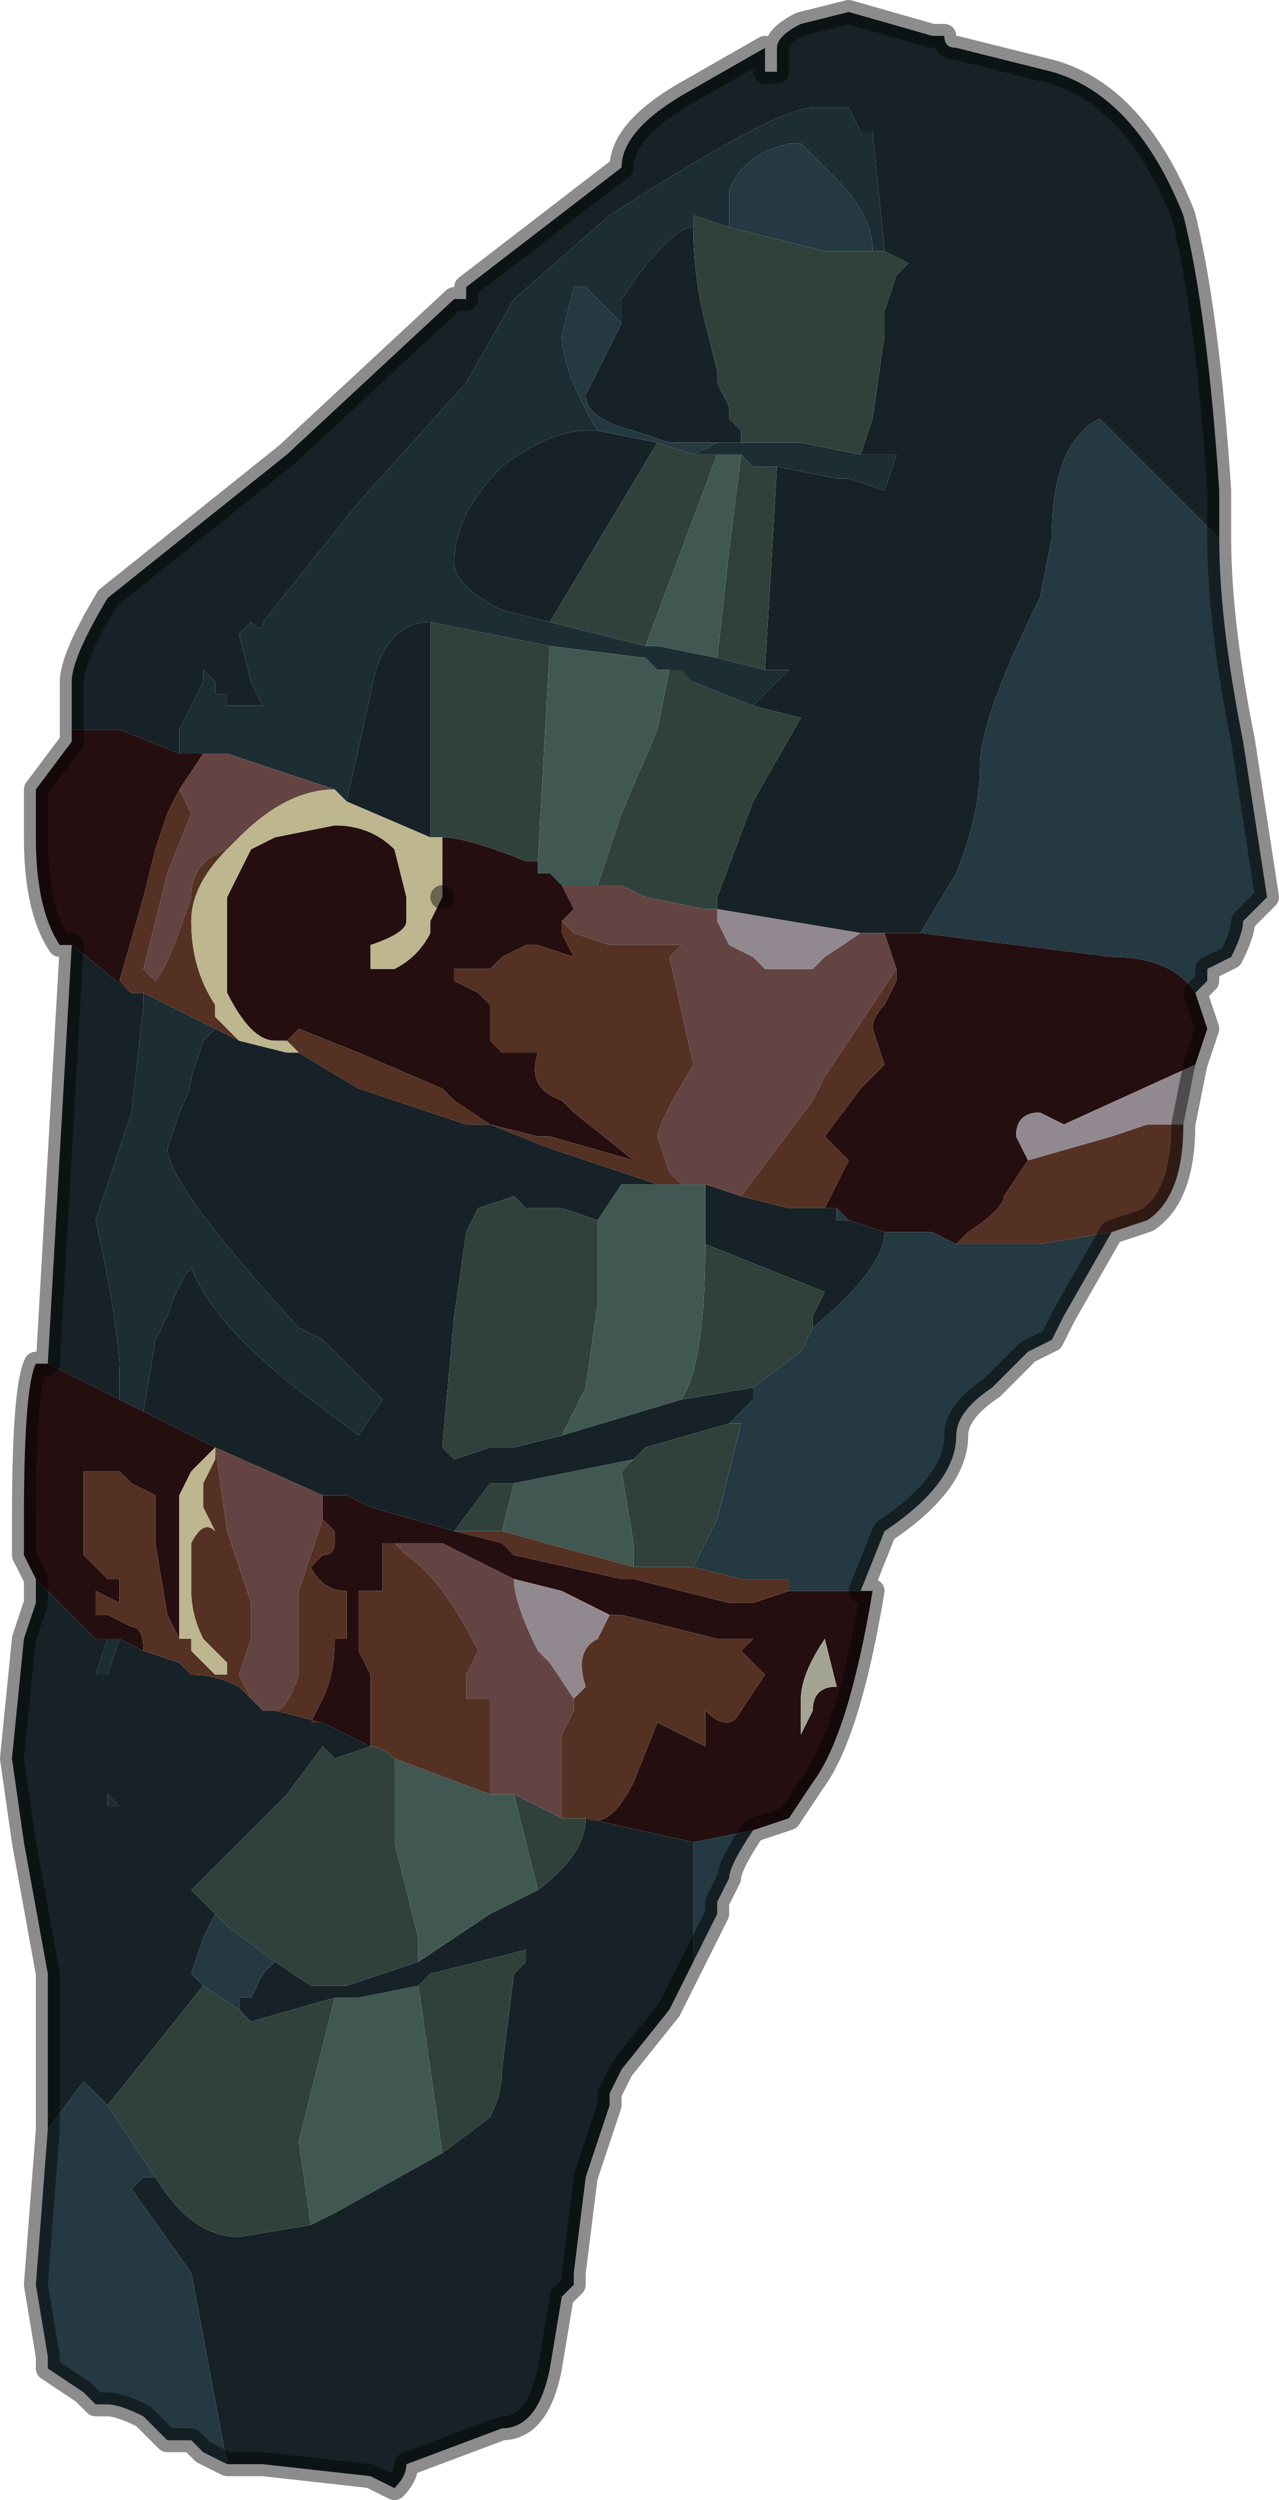 <?xml version="1.0" encoding="UTF-8" standalone="no"?>
<svg xmlns:xlink="http://www.w3.org/1999/xlink" height="10.45px" width="5.35px" xmlns="http://www.w3.org/2000/svg">
  <g transform="matrix(1.0, 0.0, 0.0, 1.0, 2.5, 5.3)">
    <path d="M-2.2 -2.25 L-2.2 -2.45 Q-2.2 -2.55 -2.05 -2.8 L-1.3 -3.4 -0.6 -4.05 -0.55 -4.05 Q-0.55 -4.05 -0.55 -4.1 L0.1 -4.6 Q0.1 -4.75 0.35 -4.9 L0.7 -5.1 0.7 -5.0 0.75 -5.0 0.75 -5.1 Q0.75 -5.15 0.85 -5.2 L1.05 -5.25 1.4 -5.15 1.45 -5.15 Q1.45 -5.1 1.5 -5.1 L1.9 -5.0 Q2.25 -4.9 2.45 -4.4 2.55 -4.0 2.6 -3.25 L2.6 -3.05 2.1 -3.55 Q1.9 -3.45 1.9 -3.05 L1.85 -2.8 Q1.6 -2.3 1.6 -2.1 1.6 -1.9 1.5 -1.65 L1.35 -1.4 1.2 -1.4 1.1 -1.4 0.5 -1.5 0.5 -1.55 0.65 -1.95 0.85 -2.3 0.65 -2.35 0.8 -2.5 0.7 -2.5 0.75 -3.35 1.0 -3.3 1.05 -3.3 1.2 -3.25 1.25 -3.4 1.25 -3.4 1.1 -3.4 1.15 -3.55 1.2 -3.9 1.2 -4.0 1.25 -4.15 1.3 -4.2 1.2 -4.25 1.15 -4.75 1.1 -4.75 1.05 -4.85 0.95 -4.85 0.9 -4.85 Q0.75 -4.85 0.05 -4.4 L-0.35 -4.05 -0.55 -3.7 -1.0 -3.2 -1.4 -2.7 Q-1.4 -2.65 -1.45 -2.7 L-1.5 -2.65 -1.45 -2.45 -1.4 -2.35 -1.4 -2.35 -1.5 -2.35 -1.55 -2.35 -1.55 -2.4 -1.6 -2.4 -1.6 -2.45 -1.65 -2.5 -1.65 -2.45 -1.7 -2.35 -1.75 -2.25 -1.75 -2.15 -2.0 -2.25 -2.2 -2.25 M0.4 2.9 L0.3 3.1 0.1 3.35 0.05 3.45 0.05 3.5 -0.05 3.8 -0.1 4.2 -0.1 4.25 -0.15 4.3 -0.2 4.6 Q-0.25 4.85 -0.4 4.85 L-0.8 5.0 Q-0.8 5.05 -0.85 5.1 L-0.95 5.05 -1.4 5.0 -1.55 5.0 -1.7 4.2 -1.95 3.85 -1.9 3.8 -1.85 3.8 Q-1.7 4.05 -1.5 4.05 L-1.2 4.0 -1.1 3.95 -0.65 3.7 -0.45 3.55 Q-0.4 3.45 -0.4 3.35 L-0.35 2.95 -0.3 2.9 -0.3 2.85 -0.7 2.95 -0.75 3.0 -1.0 3.05 -1.1 3.05 -1.45 3.15 -1.5 3.1 -1.5 3.05 -1.45 3.05 -1.45 3.05 -1.4 2.95 -1.35 2.9 -1.2 3.0 -1.1 3.0 -1.05 3.0 -0.75 2.9 -0.45 2.7 -0.25 2.6 Q-0.05 2.45 -0.05 2.3 L0.4 2.4 0.4 2.9 M-2.3 3.6 L-2.3 2.95 -2.4 2.4 -2.45 2.05 -2.4 1.55 -2.35 1.4 -2.35 1.3 -2.1 1.55 -2.05 1.55 -2.1 1.7 -2.05 1.7 -2.0 1.55 -1.9 1.6 -1.75 1.65 -1.7 1.7 Q-1.6 1.7 -1.5 1.75 L-1.45 1.8 -1.45 1.8 -1.4 1.85 -1.35 1.85 -1.15 1.9 -0.95 2.0 -1.1 2.05 -1.15 2.0 -1.3 2.2 -1.45 2.35 -1.5 2.4 -1.6 2.5 -1.7 2.6 -1.6 2.7 -1.65 2.8 -1.7 2.95 -1.65 3.0 -2.05 3.5 -2.15 3.4 -2.3 3.6 -2.3 3.6 M-2.3 0.4 L-2.2 -1.35 -1.95 -1.15 -1.9 -1.15 -1.9 -1.1 -1.95 -0.65 -2.1 -0.2 Q-2.0 0.25 -2.0 0.45 L-2.0 0.55 -2.3 0.4 M0.4 -4.35 Q0.4 -4.15 0.45 -3.95 L0.5 -3.75 0.5 -3.7 0.55 -3.6 0.55 -3.55 0.6 -3.5 0.6 -3.45 0.6 -3.45 0.5 -3.45 0.5 -3.45 0.3 -3.45 0.15 -3.5 Q-0.05 -3.55 -0.05 -3.65 L0.1 -3.95 0.1 -4.05 Q0.3 -4.35 0.4 -4.35 M0.0 -3.5 L0.25 -3.45 -0.2 -2.7 -0.4 -2.75 Q-0.6 -2.85 -0.6 -2.95 -0.6 -3.15 -0.4 -3.35 -0.2 -3.5 -0.05 -3.5 L0.0 -3.5 M0.25 -2.5 L0.3 -2.5 0.4 -2.45 0.35 -2.5 0.3 -2.5 0.25 -2.5 M0.45 -0.35 L0.6 -0.3 0.8 -0.25 0.85 -0.25 0.9 -0.25 0.95 -0.25 1.0 -0.25 1.0 -0.2 1.05 -0.2 1.05 -0.2 1.2 -0.15 1.2 -0.15 Q1.2 0.0 0.9 0.25 L0.9 0.2 0.95 0.1 0.45 -0.1 0.45 -0.3 0.45 -0.35 M0.25 -0.35 L0.1 -0.35 0.0 -0.2 -0.15 -0.25 -0.3 -0.25 -0.35 -0.3 -0.5 -0.25 -0.55 -0.15 -0.6 0.2 -0.65 0.75 -0.6 0.8 -0.6 0.8 -0.45 0.75 -0.35 0.75 -0.15 0.7 0.35 0.55 0.65 0.5 0.65 0.55 0.55 0.65 0.2 0.75 0.15 0.8 -0.35 0.9 -0.45 0.9 -0.6 1.1 -0.95 1.0 -1.05 0.95 -1.1 0.95 -1.15 0.95 -1.6 0.75 -1.9 0.6 -1.85 0.3 -1.8 0.2 Q-1.75 0.05 -1.7 0.0 -1.6 0.25 -1.2 0.55 L-1.0 0.7 -0.9 0.55 -1.15 0.3 -1.25 0.25 Q-1.8 -0.35 -1.8 -0.5 L-1.75 -0.65 Q-1.7 -0.75 -1.7 -0.8 L-1.65 -0.95 -1.6 -1.0 -1.5 -0.95 -1.3 -0.9 -1.3 -0.9 -1.25 -0.9 -1.0 -0.75 -0.55 -0.6 -0.45 -0.6 -0.2 -0.5 Q0.1 -0.4 0.25 -0.35 M-0.7 -1.8 L-0.7 -1.8 -1.05 -1.95 -0.95 -2.4 Q-0.9 -2.7 -0.7 -2.7 L-0.7 -1.8 M-1.6 0.75 L-1.6 0.75 M-0.95 2.0 L-0.95 2.0 M-2.05 2.25 L-2.0 2.25 -2.05 2.2 -2.05 2.25" fill="#162227" fill-rule="evenodd" stroke="none"/>
    <path d="M1.35 -1.4 L1.5 -1.65 Q1.6 -1.9 1.6 -2.1 1.6 -2.3 1.85 -2.8 L1.9 -3.05 Q1.9 -3.45 2.1 -3.55 L2.6 -3.05 Q2.6 -2.7 2.7 -2.2 L2.8 -1.55 2.7 -1.45 Q2.7 -1.4 2.65 -1.3 L2.55 -1.25 2.55 -1.2 2.5 -1.15 2.5 -1.15 Q2.4 -1.3 2.15 -1.3 L1.35 -1.4 M2.15 -0.15 L1.95 0.2 1.9 0.3 Q1.8 0.35 1.8 0.35 L1.65 0.5 Q1.5 0.6 1.5 0.7 1.5 0.9 1.2 1.1 L1.1 1.35 0.8 1.35 0.8 1.3 0.6 1.3 0.4 1.25 0.45 1.15 0.5 1.05 0.6 0.65 0.55 0.65 0.65 0.55 0.65 0.5 0.85 0.35 0.9 0.25 Q1.2 0.0 1.2 -0.15 L1.2 -0.15 1.25 -0.15 1.4 -0.15 1.5 -0.1 1.55 -0.1 1.85 -0.1 2.15 -0.15 M0.65 2.35 Q0.55 2.5 0.55 2.55 L0.5 2.65 0.5 2.7 0.4 2.9 0.4 2.4 0.65 2.35 M-1.55 5.0 L-1.65 4.95 -1.7 4.9 Q-1.7 4.9 -1.75 4.9 L-1.75 4.9 -1.8 4.9 -1.9 4.8 Q-2.0 4.75 -2.05 4.75 L-2.1 4.75 -2.15 4.7 -2.3 4.6 -2.3 4.55 -2.35 4.25 -2.3 3.6 -2.3 3.6 -2.15 3.4 -2.05 3.5 -1.85 3.8 -1.9 3.8 -1.95 3.85 -1.7 4.2 -1.55 5.0 M1.15 -4.25 L0.95 -4.25 0.95 -4.25 0.55 -4.35 0.55 -4.5 Q0.6 -4.65 0.8 -4.7 L0.85 -4.7 0.95 -4.6 1.0 -4.55 Q1.15 -4.4 1.15 -4.25 M0.1 -3.95 L-0.05 -3.65 Q-0.05 -3.55 0.15 -3.5 L0.3 -3.45 0.5 -3.45 0.5 -3.45 0.4 -3.4 0.25 -3.45 0.0 -3.5 Q-0.15 -3.75 -0.15 -3.9 L-0.1 -4.1 -0.05 -4.1 0.1 -3.95 M1.05 -0.2 L1.0 -0.2 1.0 -0.25 1.05 -0.2 M0.8 1.35 L0.75 1.35 0.8 1.35 M-1.35 2.9 L-1.4 2.95 -1.45 3.05 -1.45 3.05 -1.5 3.05 -1.5 3.1 -1.65 3.0 -1.7 2.95 -1.65 2.8 -1.6 2.7 -1.55 2.75 -1.35 2.9" fill="#243941" fill-rule="evenodd" stroke="none"/>
    <path d="M-1.75 -2.15 L-1.75 -2.25 -1.7 -2.35 -1.65 -2.45 -1.65 -2.5 -1.6 -2.45 -1.6 -2.4 -1.55 -2.4 -1.55 -2.35 -1.5 -2.35 -1.4 -2.35 -1.4 -2.35 -1.45 -2.45 -1.5 -2.65 -1.45 -2.7 Q-1.4 -2.65 -1.4 -2.7 L-1.0 -3.2 -0.55 -3.7 -0.35 -4.05 0.05 -4.4 Q0.75 -4.85 0.9 -4.85 L0.95 -4.85 1.05 -4.85 1.1 -4.75 1.15 -4.75 1.2 -4.25 1.15 -4.25 Q1.15 -4.4 1.0 -4.55 L0.95 -4.6 0.85 -4.7 0.8 -4.7 Q0.6 -4.65 0.55 -4.5 L0.55 -4.35 0.4 -4.4 0.4 -4.35 Q0.3 -4.35 0.1 -4.05 L0.1 -3.95 -0.05 -4.1 -0.1 -4.1 -0.15 -3.9 Q-0.15 -3.75 0.0 -3.5 L-0.05 -3.5 Q-0.2 -3.5 -0.4 -3.35 -0.6 -3.15 -0.6 -2.95 -0.6 -2.85 -0.4 -2.75 L-0.2 -2.7 0.2 -2.6 0.25 -2.6 0.5 -2.55 0.7 -2.5 0.8 -2.5 0.65 -2.35 0.4 -2.45 0.3 -2.5 0.25 -2.5 0.2 -2.55 -0.2 -2.6 -0.7 -2.7 Q-0.9 -2.7 -0.95 -2.4 L-1.05 -1.95 -1.1 -2.0 -1.1 -2.0 -1.55 -2.15 -1.65 -2.15 -1.75 -2.15 M1.1 -3.4 L1.25 -3.4 1.25 -3.4 1.2 -3.25 1.05 -3.3 1.0 -3.3 0.75 -3.35 0.65 -3.35 0.65 -3.35 0.6 -3.4 0.5 -3.4 0.4 -3.4 0.5 -3.45 0.6 -3.45 0.6 -3.45 0.7 -3.45 0.85 -3.45 1.1 -3.4 M-1.6 -1.0 L-1.65 -0.95 -1.7 -0.8 Q-1.7 -0.75 -1.75 -0.65 L-1.8 -0.5 Q-1.8 -0.35 -1.25 0.25 L-1.15 0.3 -0.9 0.55 -1.0 0.7 -1.2 0.55 Q-1.6 0.25 -1.7 0.0 -1.75 0.05 -1.8 0.2 L-1.85 0.3 -1.9 0.6 -2.0 0.55 -2.0 0.45 Q-2.0 0.25 -2.1 -0.2 L-1.95 -0.65 -1.9 -1.1 -1.9 -1.15 -1.6 -1.0 M-1.5 1.75 L-1.45 1.8 -1.45 1.8 -1.5 1.75 M-2.0 1.55 L-2.05 1.7 -2.1 1.7 -2.05 1.55 -2.0 1.55 M-2.05 2.25 L-2.05 2.2 -2.0 2.25 -2.05 2.25" fill="#1c2d33" fill-rule="evenodd" stroke="none"/>
    <path d="M1.2 -4.25 L1.3 -4.2 1.25 -4.15 1.2 -4.0 1.2 -3.9 1.15 -3.55 1.1 -3.4 0.85 -3.45 0.7 -3.45 0.6 -3.45 0.6 -3.5 0.55 -3.55 0.55 -3.6 0.5 -3.7 0.5 -3.75 0.45 -3.95 Q0.4 -4.15 0.4 -4.35 L0.4 -4.4 0.55 -4.35 0.95 -4.25 0.95 -4.25 1.15 -4.25 1.2 -4.25 M0.75 -3.35 L0.7 -2.5 0.5 -2.55 0.55 -3.0 0.6 -3.4 0.65 -3.35 0.65 -3.35 0.75 -3.35 M0.65 -2.35 L0.85 -2.3 0.65 -1.95 0.5 -1.55 0.5 -1.5 0.45 -1.5 0.2 -1.55 0.2 -1.55 0.1 -1.6 0.0 -1.6 0.1 -1.9 0.25 -2.25 0.3 -2.5 0.35 -2.5 0.4 -2.45 0.65 -2.35 M0.25 -3.45 L0.4 -3.4 0.5 -3.4 0.35 -3.0 0.2 -2.6 -0.2 -2.7 0.25 -3.45 M0.5 -1.5 L0.5 -1.5 M0.0 -0.2 L0.0 0.15 -0.05 0.5 -0.15 0.7 -0.35 0.75 -0.45 0.75 -0.6 0.8 -0.6 0.8 -0.65 0.75 -0.6 0.2 -0.55 -0.15 -0.5 -0.25 -0.35 -0.3 -0.3 -0.25 -0.15 -0.25 0.0 -0.2 M0.35 0.55 Q0.45 0.4 0.45 -0.1 L0.95 0.1 0.9 0.2 0.9 0.25 0.85 0.35 0.65 0.5 0.35 0.55 M0.55 0.65 L0.6 0.65 0.5 1.05 0.45 1.15 0.4 1.25 0.3 1.25 0.15 1.25 0.15 1.15 0.1 0.85 0.15 0.8 0.2 0.75 0.55 0.65 M-0.35 0.9 L-0.4 1.1 -0.6 1.1 -0.6 1.1 -0.45 0.9 -0.35 0.9 M-0.15 2.3 L-0.15 2.3 -0.05 2.3 Q-0.05 2.45 -0.25 2.6 L-0.35 2.2 -0.15 2.3 M-0.75 2.9 L-1.05 3.0 -1.1 3.0 -1.2 3.0 -1.35 2.9 -1.55 2.75 -1.6 2.7 -1.7 2.6 -1.6 2.5 -1.5 2.4 -1.45 2.35 -1.3 2.2 -1.15 2.0 -1.1 2.05 -0.95 2.0 Q-0.9 2.0 -0.85 2.05 L-0.85 2.4 -0.75 2.8 -0.75 2.9 M-1.5 3.1 L-1.45 3.15 -1.1 3.05 -1.25 3.65 -1.2 4.0 -1.5 4.05 Q-1.7 4.05 -1.85 3.8 L-2.05 3.5 -1.65 3.0 -1.5 3.1 M-0.75 3.0 L-0.7 2.95 -0.3 2.85 -0.3 2.9 -0.35 2.95 -0.4 3.35 Q-0.4 3.45 -0.45 3.55 L-0.65 3.7 -0.75 3.0 M-0.7 -2.7 L-0.2 -2.6 -0.25 -1.7 -0.3 -1.7 -0.3 -1.7 Q-0.55 -1.8 -0.65 -1.8 L-0.7 -1.8 -0.7 -2.7" fill="#30413c" fill-rule="evenodd" stroke="none"/>
    <path d="M0.2 -2.6 L0.35 -3.0 0.5 -3.4 0.6 -3.4 0.55 -3.0 0.5 -2.55 0.25 -2.6 0.2 -2.6 M-0.2 -2.6 L0.2 -2.55 0.25 -2.5 0.3 -2.5 0.25 -2.25 0.1 -1.9 0.0 -1.6 -0.1 -1.6 -0.15 -1.6 -0.2 -1.65 -0.2 -1.65 -0.25 -1.65 -0.25 -1.7 -0.2 -2.6 M0.35 -0.35 L0.45 -0.35 0.45 -0.3 0.45 -0.1 Q0.45 0.4 0.35 0.55 L-0.15 0.7 -0.05 0.5 0.0 0.15 0.0 -0.2 0.1 -0.35 0.25 -0.35 0.3 -0.35 0.35 -0.35 M0.15 0.8 L0.1 0.85 0.15 1.15 0.15 1.25 -0.4 1.1 -0.35 0.9 0.15 0.8 M-0.25 2.6 L-0.45 2.7 -0.75 2.9 -0.75 2.8 -0.85 2.4 -0.85 2.05 -0.45 2.2 -0.35 2.2 -0.25 2.6 M-1.1 3.05 L-1.0 3.05 -0.75 3.0 -0.65 3.7 -1.1 3.95 -1.2 4.0 -1.25 3.65 -1.1 3.05" fill="#415852" fill-rule="evenodd" stroke="none"/>
    <path d="M1.1 -1.4 L1.2 -1.4 1.25 -1.25 1.25 -1.25 1.25 -1.25 0.95 -0.8 0.9 -0.7 0.6 -0.3 0.45 -0.35 0.35 -0.35 0.35 -0.35 0.3 -0.4 0.25 -0.55 Q0.25 -0.6 0.4 -0.85 L0.3 -1.3 0.35 -1.35 0.2 -1.35 0.15 -1.35 0.05 -1.35 -0.1 -1.4 -0.15 -1.45 -0.1 -1.5 -0.15 -1.6 -0.1 -1.6 0.0 -1.6 0.1 -1.6 0.2 -1.55 0.2 -1.55 0.45 -1.5 0.5 -1.5 0.5 -1.45 0.55 -1.35 0.65 -1.3 0.7 -1.25 0.9 -1.25 0.95 -1.3 1.1 -1.4 1.1 -1.4 M-1.15 0.95 L-1.15 1.05 -1.15 1.05 -1.2 1.2 -1.25 1.35 -1.25 1.7 Q-1.3 1.85 -1.35 1.85 L-1.4 1.85 -1.45 1.8 -1.5 1.7 -1.45 1.55 -1.45 1.4 -1.55 1.1 -1.6 0.75 -1.6 0.75 -1.15 0.95 M-0.85 1.15 L-0.7 1.15 -0.65 1.15 -0.35 1.3 -0.35 1.3 Q-0.35 1.4 -0.25 1.6 L-0.2 1.65 -0.1 1.8 -0.1 1.85 -0.15 1.95 -0.15 2.3 -0.35 2.2 -0.45 2.2 -0.45 2.15 -0.45 1.9 Q-0.45 1.85 -0.45 1.8 L-0.55 1.8 -0.55 1.7 -0.5 1.6 Q-0.65 1.3 -0.8 1.2 L-0.85 1.15 M-1.1 -2.0 Q-1.3 -2.0 -1.5 -1.8 L-1.55 -1.75 Q-1.7 -1.7 -1.7 -1.55 L-1.7 -1.55 Q-1.8 -1.25 -1.85 -1.2 L-1.85 -1.2 -1.9 -1.25 -1.8 -1.65 -1.7 -1.9 -1.75 -2.0 -1.75 -2.0 -1.65 -2.15 -1.55 -2.15 -1.1 -2.0" fill="#644442" fill-rule="evenodd" stroke="none"/>
    <path d="M-2.2 -2.25 L-2.0 -2.25 -1.75 -2.15 -1.65 -2.15 -1.75 -2.0 -1.75 -2.0 -1.8 -1.9 -1.85 -1.75 -1.9 -1.55 -2.0 -1.2 -1.95 -1.15 -2.2 -1.35 -2.25 -1.35 Q-2.35 -1.5 -2.35 -1.8 L-2.35 -2.0 -2.2 -2.2 -2.2 -2.25 M1.2 -1.4 L1.35 -1.4 2.15 -1.3 Q2.4 -1.3 2.5 -1.15 L2.55 -1.0 2.5 -0.85 1.95 -0.6 1.85 -0.65 Q1.75 -0.65 1.75 -0.55 L1.8 -0.45 1.8 -0.45 1.7 -0.3 Q1.7 -0.25 1.55 -0.15 L1.5 -0.1 1.4 -0.15 1.25 -0.15 1.2 -0.15 1.05 -0.2 1.05 -0.2 1.0 -0.25 0.95 -0.25 1.05 -0.45 1.0 -0.5 0.95 -0.55 1.1 -0.75 1.2 -0.85 1.15 -1.0 Q1.15 -1.05 1.2 -1.1 L1.25 -1.2 1.25 -1.25 1.25 -1.25 1.2 -1.4 M1.1 1.35 L1.15 1.35 Q1.05 1.95 0.9 2.15 L0.8 2.3 0.65 2.35 0.4 2.4 -0.05 2.3 -0.05 2.3 Q0.05 2.35 0.15 2.15 L0.25 1.9 0.45 2.0 0.45 1.85 Q0.55 1.95 0.6 1.85 L0.7 1.7 0.6 1.6 0.65 1.55 0.5 1.55 0.1 1.45 0.05 1.45 -0.15 1.35 -0.35 1.3 -0.65 1.15 -0.7 1.15 -0.85 1.15 -0.9 1.15 -0.9 1.2 -0.9 1.35 -1.0 1.35 -1.0 1.6 -0.95 1.7 Q-0.95 1.75 -0.95 1.8 L-0.95 2.0 -1.15 1.9 -1.2 1.9 -1.15 1.8 -1.15 1.8 Q-1.1 1.7 -1.1 1.55 L-1.05 1.55 -1.05 1.35 Q-1.15 1.35 -1.2 1.25 L-1.15 1.2 Q-1.1 1.2 -1.1 1.15 L-1.1 1.1 -1.15 1.05 -1.15 1.05 -1.15 0.95 -1.1 0.95 -1.05 0.95 -0.95 1.0 -0.6 1.1 -0.6 1.1 -0.4 1.15 -0.35 1.2 0.1 1.3 0.15 1.3 0.55 1.4 0.65 1.4 0.8 1.35 1.1 1.35 M-2.35 1.3 L-2.4 1.2 -2.4 1.05 Q-2.4 0.5 -2.35 0.4 L-2.3 0.4 -2.3 0.4 -2.0 0.55 -1.9 0.6 -1.6 0.75 -1.6 0.75 -1.7 0.85 -1.75 0.95 -1.75 1.5 -1.75 1.55 -1.8 1.45 -1.85 1.15 -1.85 0.95 -1.95 0.9 -1.95 0.9 -2.0 0.85 -2.05 0.85 -2.15 0.85 -2.15 1.2 Q-2.1 1.25 -2.05 1.3 L-2.0 1.3 -2.0 1.4 -2.1 1.35 -2.1 1.45 -2.05 1.45 -1.95 1.5 -1.95 1.5 Q-1.9 1.5 -1.9 1.6 L-1.9 1.6 -2.0 1.55 -2.05 1.55 -2.1 1.55 -2.35 1.3 M-0.15 -1.6 L-0.1 -1.5 -0.15 -1.45 -0.15 -1.4 -0.1 -1.3 -0.25 -1.35 -0.3 -1.35 -0.4 -1.3 -0.4 -1.3 -0.45 -1.25 -0.55 -1.25 -0.6 -1.25 -0.6 -1.2 -0.5 -1.15 -0.5 -1.15 -0.45 -1.1 -0.45 -1.05 -0.45 -0.95 -0.4 -0.9 -0.25 -0.9 Q-0.3 -0.75 -0.15 -0.7 L-0.1 -0.65 0.15 -0.45 -0.2 -0.55 -0.25 -0.55 -0.45 -0.6 -0.6 -0.7 -0.65 -0.75 -1.0 -0.9 -1.25 -1.0 -1.25 -1.0 -1.3 -0.95 -1.35 -0.95 Q-1.45 -0.95 -1.55 -1.15 L-1.55 -1.4 -1.55 -1.55 -1.45 -1.75 -1.35 -1.8 -1.1 -1.85 Q-0.95 -1.85 -0.85 -1.75 L-0.8 -1.55 -0.8 -1.45 Q-0.8 -1.4 -0.95 -1.35 L-0.95 -1.25 -0.9 -1.25 -0.85 -1.25 Q-0.75 -1.3 -0.7 -1.4 L-0.7 -1.45 -0.65 -1.55 -0.65 -1.55 -0.65 -1.8 Q-0.55 -1.8 -0.3 -1.7 L-0.3 -1.7 -0.25 -1.7 -0.25 -1.65 -0.2 -1.65 -0.2 -1.65 -0.15 -1.6 M-0.6 1.1 L-0.6 1.1 M0.95 1.55 Q0.85 1.7 0.85 1.8 L0.85 1.95 0.9 1.85 Q0.9 1.75 1.0 1.75 L0.95 1.55" fill="#240e0f" fill-rule="evenodd" stroke="none"/>
    <path d="M2.45 -0.6 L2.45 -0.6 Q2.45 -0.3 2.3 -0.2 L2.15 -0.15 1.85 -0.1 1.55 -0.1 1.5 -0.1 1.55 -0.15 Q1.7 -0.25 1.7 -0.3 L1.8 -0.45 1.8 -0.45 2.15 -0.55 2.3 -0.6 2.45 -0.6 M0.6 -0.3 L0.9 -0.7 0.95 -0.8 1.25 -1.25 1.25 -1.25 1.25 -1.2 1.2 -1.1 Q1.15 -1.05 1.15 -1.0 L1.2 -0.85 1.1 -0.75 0.95 -0.55 1.0 -0.5 1.05 -0.45 0.95 -0.25 0.9 -0.25 0.85 -0.25 0.8 -0.25 0.6 -0.3 M-0.15 -1.45 L-0.1 -1.4 0.05 -1.35 0.15 -1.35 0.2 -1.35 0.35 -1.35 0.3 -1.3 0.4 -0.85 Q0.25 -0.6 0.25 -0.55 L0.3 -0.4 0.35 -0.35 0.35 -0.35 0.3 -0.35 0.25 -0.35 Q0.1 -0.4 -0.2 -0.5 L-0.45 -0.6 -0.55 -0.6 -1.0 -0.75 -1.25 -0.9 -1.3 -0.95 -1.25 -1.0 -1.25 -1.0 -1.0 -0.9 -0.65 -0.75 -0.6 -0.7 -0.45 -0.6 -0.25 -0.55 -0.2 -0.55 0.15 -0.45 -0.1 -0.65 -0.15 -0.7 Q-0.3 -0.75 -0.25 -0.9 L-0.4 -0.9 -0.45 -0.95 -0.45 -1.05 -0.45 -1.1 -0.5 -1.15 -0.5 -1.15 -0.6 -1.2 -0.6 -1.25 -0.55 -1.25 -0.45 -1.25 -0.4 -1.3 -0.4 -1.3 -0.3 -1.35 -0.25 -1.35 -0.1 -1.3 -0.15 -1.4 -0.15 -1.45 M0.4 1.25 L0.6 1.3 0.8 1.3 0.8 1.35 0.65 1.4 0.55 1.4 0.15 1.3 0.1 1.3 -0.35 1.2 -0.4 1.15 -0.6 1.1 -0.6 1.1 -0.4 1.1 0.15 1.25 0.3 1.25 0.4 1.25 M-1.15 1.05 L-1.1 1.1 -1.1 1.15 Q-1.1 1.2 -1.15 1.2 L-1.2 1.25 Q-1.15 1.35 -1.05 1.35 L-1.05 1.55 -1.1 1.55 Q-1.1 1.7 -1.15 1.8 L-1.15 1.8 -1.2 1.9 -1.15 1.9 -1.35 1.85 -1.4 1.85 -1.35 1.85 Q-1.3 1.85 -1.25 1.7 L-1.25 1.35 -1.2 1.2 -1.15 1.05 M-0.95 2.0 L-0.95 1.8 Q-0.95 1.75 -0.95 1.7 L-1.0 1.6 -1.0 1.35 -0.9 1.35 -0.9 1.2 -0.9 1.15 -0.85 1.15 -0.8 1.2 Q-0.65 1.3 -0.5 1.6 L-0.55 1.7 -0.55 1.8 -0.45 1.8 Q-0.45 1.85 -0.45 1.9 L-0.45 2.15 -0.45 2.2 -0.85 2.05 Q-0.9 2.0 -0.95 2.0 L-0.95 2.0 M0.05 1.45 L0.1 1.45 0.5 1.55 0.65 1.55 0.6 1.6 0.7 1.7 0.6 1.85 Q0.55 1.95 0.45 1.85 L0.45 2.0 0.25 1.9 0.15 2.15 Q0.05 2.35 -0.05 2.3 L-0.05 2.3 -0.15 2.3 -0.15 2.3 -0.15 1.95 -0.1 1.85 -0.1 1.8 -0.05 1.75 -0.05 1.75 Q-0.1 1.6 0.0 1.55 L0.05 1.45 M0.8 1.35 L0.75 1.35 0.8 1.35 M-1.55 -1.75 Q-1.7 -1.6 -1.7 -1.45 L-1.7 -1.45 Q-1.7 -1.25 -1.6 -1.1 L-1.6 -1.05 -1.5 -0.95 -1.6 -1.0 -1.9 -1.15 -1.95 -1.15 -2.0 -1.2 -1.9 -1.55 -1.85 -1.75 -1.8 -1.9 -1.75 -2.0 -1.7 -1.9 -1.8 -1.65 -1.9 -1.25 -1.85 -1.2 -1.85 -1.2 Q-1.8 -1.25 -1.7 -1.55 L-1.7 -1.55 Q-1.7 -1.7 -1.55 -1.75 M-1.75 1.55 L-1.75 1.55 -1.7 1.55 -1.7 1.6 -1.6 1.7 -1.55 1.7 -1.55 1.65 -1.65 1.55 Q-1.7 1.45 -1.7 1.35 L-1.7 1.15 Q-1.65 1.05 -1.6 1.1 L-1.6 1.1 -1.65 1.0 -1.65 0.9 -1.6 0.8 -1.6 0.75 -1.55 1.1 -1.45 1.4 -1.45 1.55 -1.5 1.7 -1.45 1.8 -1.5 1.75 Q-1.6 1.7 -1.7 1.7 L-1.75 1.65 -1.9 1.6 -1.9 1.6 Q-1.9 1.5 -1.95 1.5 L-1.95 1.5 -2.05 1.45 -2.1 1.45 -2.1 1.35 -2.0 1.4 -2.0 1.3 -2.05 1.3 Q-2.1 1.25 -2.15 1.2 L-2.15 0.85 -2.05 0.85 -2.0 0.85 -1.95 0.9 -1.95 0.9 -1.85 0.95 -1.85 1.15 -1.8 1.45 -1.75 1.55" fill="#553124" fill-rule="evenodd" stroke="none"/>
    <path d="M0.5 -1.5 L1.1 -1.4 1.1 -1.4 0.95 -1.3 0.9 -1.25 0.7 -1.25 0.65 -1.3 0.55 -1.35 0.5 -1.45 0.5 -1.5 0.5 -1.5 M2.5 -0.85 L2.45 -0.6 2.3 -0.6 2.15 -0.55 1.8 -0.45 1.75 -0.55 Q1.75 -0.65 1.85 -0.65 L1.95 -0.6 2.5 -0.85 M-0.35 1.3 L-0.15 1.35 0.05 1.45 0.0 1.55 Q-0.1 1.6 -0.05 1.75 L-0.05 1.75 -0.1 1.8 -0.1 1.85 -0.1 1.8 -0.2 1.65 -0.25 1.6 Q-0.35 1.4 -0.35 1.3 L-0.35 1.3" fill="#928990" fill-rule="evenodd" stroke="none"/>
    <path d="M0.95 1.55 L1.0 1.75 Q0.9 1.75 0.9 1.85 L0.85 1.95 0.85 1.8 Q0.85 1.7 0.95 1.55" fill="#a4a494" fill-rule="evenodd" stroke="none"/>
    <path d="M-1.05 -1.95 L-0.7 -1.8 -0.7 -1.8 -0.65 -1.8 -0.65 -1.55 -0.7 -1.45 -0.7 -1.4 Q-0.75 -1.3 -0.85 -1.25 L-0.9 -1.25 -0.95 -1.25 -0.95 -1.35 Q-0.8 -1.4 -0.8 -1.45 L-0.8 -1.55 -0.85 -1.75 Q-0.95 -1.85 -1.1 -1.85 L-1.35 -1.8 -1.45 -1.75 -1.55 -1.55 -1.55 -1.4 -1.55 -1.15 Q-1.45 -0.95 -1.35 -0.95 L-1.3 -0.95 -1.25 -0.9 -1.3 -0.9 -1.3 -0.9 -1.5 -0.95 -1.6 -1.05 -1.6 -1.1 Q-1.7 -1.25 -1.7 -1.45 L-1.7 -1.45 Q-1.7 -1.6 -1.55 -1.75 L-1.5 -1.8 Q-1.3 -2.0 -1.1 -2.0 L-1.1 -2.0 -1.05 -1.95 M-0.65 -1.55 L-0.65 -1.55 M-1.6 0.75 L-1.6 0.75 -1.6 0.8 -1.65 0.9 -1.65 1.0 -1.6 1.1 -1.6 1.1 Q-1.65 1.05 -1.7 1.15 L-1.7 1.35 Q-1.7 1.45 -1.65 1.55 L-1.55 1.65 -1.55 1.7 -1.6 1.7 -1.7 1.6 -1.7 1.55 -1.75 1.55 -1.75 1.55 -1.75 1.5 -1.75 0.95 -1.7 0.85 -1.6 0.75 -1.6 0.75 -1.6 0.75" fill="#bdb68f" fill-rule="evenodd" stroke="none"/>
    <path d="M2.6 -3.05 L2.6 -3.25 Q2.55 -4.0 2.45 -4.4 2.25 -4.9 1.9 -5.0 L1.5 -5.1 Q1.45 -5.1 1.45 -5.15 L1.4 -5.15 1.05 -5.25 0.85 -5.2 Q0.75 -5.15 0.75 -5.1 L0.75 -5.0 0.7 -5.0 0.7 -5.1 0.35 -4.9 Q0.1 -4.75 0.1 -4.6 L-0.55 -4.1 Q-0.55 -4.05 -0.55 -4.05 L-0.6 -4.05 -1.3 -3.4 -2.05 -2.8 Q-2.2 -2.55 -2.2 -2.45 L-2.2 -2.25 -2.2 -2.2 -2.35 -2.0 -2.35 -1.8 Q-2.35 -1.5 -2.25 -1.35 L-2.2 -1.35 -2.3 0.4 -2.3 0.4 -2.35 0.4 Q-2.4 0.5 -2.4 1.05 L-2.4 1.2 -2.35 1.3 -2.35 1.4 -2.4 1.55 -2.45 2.05 -2.4 2.4 -2.3 2.95 -2.3 3.6 -2.35 4.25 -2.3 4.55 -2.3 4.6 -2.15 4.7 -2.1 4.75 -2.05 4.75 Q-2.0 4.75 -1.9 4.8 L-1.8 4.9 -1.75 4.9 -1.75 4.9 Q-1.7 4.9 -1.7 4.9 L-1.65 4.95 -1.55 5.0 -1.4 5.0 -0.95 5.05 -0.85 5.1 Q-0.8 5.05 -0.8 5.0 L-0.4 4.85 Q-0.25 4.85 -0.2 4.6 L-0.15 4.3 -0.1 4.25 -0.1 4.2 -0.05 3.8 0.05 3.5 0.05 3.45 0.1 3.35 0.3 3.1 0.4 2.9 0.5 2.7 0.5 2.65 0.55 2.55 Q0.55 2.5 0.65 2.35 L0.8 2.3 0.9 2.15 Q1.05 1.95 1.15 1.35 L1.1 1.35 1.2 1.1 Q1.5 0.9 1.5 0.7 1.5 0.6 1.65 0.5 L1.8 0.35 Q1.8 0.35 1.9 0.3 L1.95 0.2 2.15 -0.15 2.3 -0.2 Q2.45 -0.3 2.45 -0.6 L2.45 -0.6 2.5 -0.85 2.55 -1.0 2.5 -1.15 2.5 -1.15 2.55 -1.2 2.55 -1.25 2.65 -1.3 Q2.7 -1.4 2.7 -1.45 L2.8 -1.55 2.7 -2.2 Q2.6 -2.7 2.6 -3.05 M-0.65 -1.55 L-0.65 -1.55 Z" fill="none" stroke="#000000" stroke-linecap="round" stroke-linejoin="round" stroke-opacity="0.451" stroke-width="0.1"/>
  </g>
</svg>
